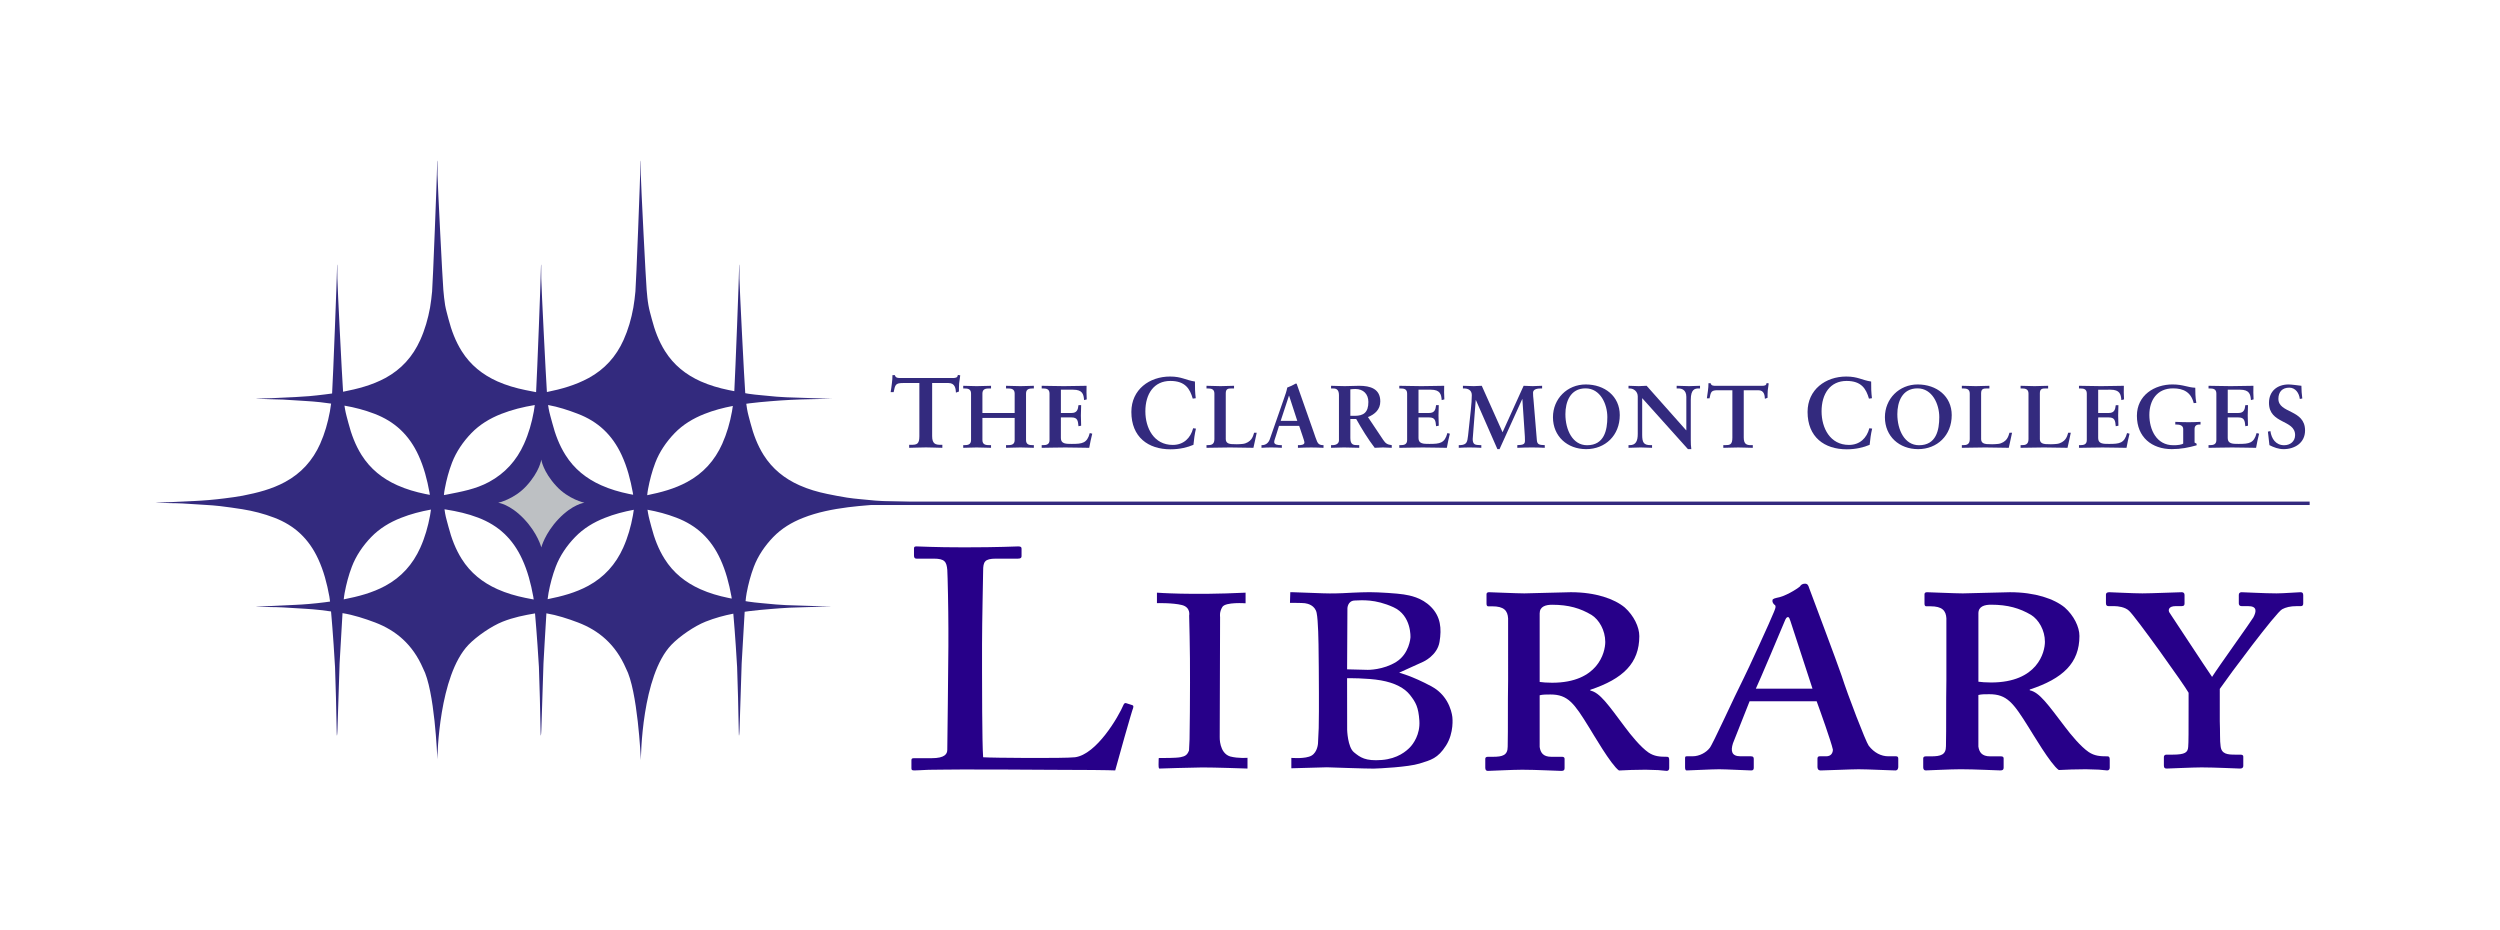 <?xml version="1.0" encoding="utf-8"?>
<!-- Generator: Adobe Illustrator 24.0.3, SVG Export Plug-In . SVG Version: 6.00 Build 0)  -->
<svg version="1.1" id="Layer_1" xmlns="http://www.w3.org/2000/svg" x="0px" y="0px"
     viewBox="0 0 2985.93 1111.25" style="enable-background:new 0 0 2985.93 1111.25;" xml:space="preserve">
<style type="text/css">
	.st0{fill:#332A7E;}
	.st1{fill:#BDC0C3;}
	.st2{fill:#270089;}
	.st3{fill:#322A7E;}
	.st4{fill:#BAC0C3;}
	.st5{fill:#7B868C;}
	.st6{fill:#5752A3;stroke:#B4467F;stroke-width:4;stroke-miterlimit:10;}
	.st7{fill:#FFFFFF;}
</style>
<g>
	<path class="st0" d="M1078.45,457.48c-8.95,0-9.31,2.15-11.1,10.86h-3.58c0.48-3.34,1.07-6.69,1.43-10.15
		c0.48-3.34,0.72-6.69,0.72-10.15h2.87c0.95,3.58,3.94,3.46,7.16,3.46h61.61c3.22,0,6.21-0.12,6.45-3.7l2.87,0.48
		c-0.48,3.22-0.95,6.45-1.31,9.67c-0.24,3.22-0.24,6.45-0.24,9.67l-3.58,1.31c-0.24-4.42-0.84-11.46-8.84-11.46h-19.58V521
		c0,9.19,4.18,10.27,9.91,10.27h2.27v3.58c-4.66,0-13.01-0.48-19.46-0.48c-7.17,0-15.52,0.48-20.18,0.48v-3.58h2.27
		c6.57,0,9.91-0.6,9.91-10.03v-63.76H1078.45z"/>
	<path class="st0" d="M1173.37,525.62c0,5.73,4.45,6.05,8.28,6.05h2.02v3.18c-4.67,0-11.46-0.42-17.19-0.42
		c-5.41,0-11.78,0.42-16.03,0.42v-3.18h1.48c3.82,0,7.86-0.53,7.86-6.05v-55.61c0-5.52-4.03-6.05-7.86-6.05h-1.48v-3.18
		c4.24,0,10.61,0.42,16.03,0.42c5.73,0,12.52-0.42,17.19-0.42v3.18h-2.02c-3.82,0-8.28,0.32-8.28,6.05v23.24h38.52v-23.24
		c0-5.73-4.46-6.05-8.28-6.05h-2.02v-3.18c4.67,0,11.46,0.42,17.19,0.42c5.41,0,11.78-0.42,16.03-0.42v3.18h-1.48
		c-3.82,0-7.86,0.53-7.86,6.05v55.61c0,5.52,4.03,6.05,7.86,6.05h1.48v3.18c-4.25,0-10.61-0.42-16.03-0.42
		c-5.73,0-12.52,0.42-17.19,0.42v-3.18h2.02c3.82,0,8.28-0.32,8.28-6.05v-26.42h-38.52V525.62z"/>
	<path class="st0" d="M1244.17,531.67h1.48c3.82,0,7.86-0.53,7.86-6.05v-55.61c0-5.52-4.03-6.05-7.86-6.05h-1.48v-3.18
		c6.47,0,17.51,0.42,26.43,0.42c8.92,0,19.95-0.42,27.17-0.42c-0.21,4.56-0.11,11.57,0.21,16.24l-3.18,0.85
		c-0.53-6.9-1.8-12.42-12.95-12.42h-14.75v27.81h12.63c6.37,0,7.75-3.61,8.38-9.34h3.18c-0.21,4.14-0.32,8.28-0.32,12.42
		c0,4.03,0.11,8.06,0.32,12.1l-3.18,0.64c-0.64-6.37-0.96-10.51-8.28-10.51h-12.74v24.73c0,6.9,6.15,6.9,12.95,6.9
		c12.74,0,18.36-0.85,21.54-12.95l2.97,0.74c-1.38,5.63-2.66,11.25-3.61,16.88c-6.79,0-19-0.42-28.55-0.42
		c-9.55,0-22.18,0.42-28.23,0.42V531.67z"/>
	<path class="st0" d="M1424.58,476.11c-3.34-11.58-8.83-21.13-26.74-21.13c-19.58,0-29.85,15.4-29.85,36.3
		c0,19.94,10.15,40.12,32.72,40.12c12.77,0,21.25-8,24.36-19.94l3.34,0.48c-1.55,6.45-2.39,12.9-2.99,19.34
		c-6.93,2.99-16.36,5.37-27.34,5.37c-26.87,0-46.81-14.69-46.81-44.66c0-26.75,21.61-42.27,46.21-42.27
		c13.97,0,18.51,4.3,29.73,5.97c-0.12,6.57,0.12,13.25,0.95,19.94L1424.58,476.11z"/>
	<path class="st0" d="M1464.04,524.45c0,4.25,2.97,5.52,6.37,5.94c4.35,0.32,9.13,0.32,14.01-0.21c4.46-0.53,8.28-3.08,10.19-5.73
		c1.7-2.33,2.65-5.31,3.29-7.64h3.08c-1.17,6.05-2.66,11.99-3.93,18.04c-9.34,0-18.68-0.42-28.02-0.42
		c-9.34,0-18.68,0.42-28.02,0.42v-3.18h1.48c3.82,0,7.96-0.53,7.96-7.11v-54.55c0-5.52-4.14-6.05-7.96-6.05h-1.48v-3.18
		c5.63,0,11.14,0.42,16.77,0.42c5.41,0,10.72-0.42,16.13-0.42v3.18h-2.66c-4.03,0-7.22,0.11-7.22,5.73V524.45z"/>
	<path class="st0" d="M1524.18,519.68c-1.06,3.61-2.33,6.37-2.33,8.28c0,3.18,4.46,3.71,7.96,3.71h1.17v3.18
		c-4.24-0.21-8.6-0.42-12.84-0.42c-3.82,0-7.64,0.21-11.46,0.42v-3.18h0.64c4.14,0,7.64-2.44,9.23-6.9l16.98-48.71
		c1.38-3.93,3.29-9.23,3.93-13.16c3.39-1.17,7.64-3.29,9.66-4.56c0.32-0.11,0.53-0.21,0.85-0.21c0.32,0,0.53,0,0.75,0.32
		c0.32,0.85,0.64,1.8,0.95,2.65l19.53,55.51c1.27,3.72,2.55,7.64,3.93,10.83c1.27,2.97,3.5,4.25,7,4.25h0.64v3.18
		c-4.78-0.21-9.55-0.42-14.64-0.42c-5.2,0-10.51,0.21-15.92,0.42v-3.18h1.17c2.44,0,6.58-0.42,6.58-3.08c0-1.38-0.96-4.24-2.12-7.64
		l-4.14-12.31h-24.09L1524.18,519.68z M1539.68,472.66h-0.21l-9.87,30.04h19.85L1539.68,472.66z"/>
	<path class="st0" d="M1599.22,472.02c0-7.75-4.24-8.07-7.53-8.07h-1.91v-3.18c3.39,0,9.98,0.42,16.45,0.42
		c6.37,0,11.46-0.42,17.09-0.42c13.37,0,25.26,3.61,25.26,18.68c0,9.55-6.37,15.39-14.75,18.68l18.15,27.17
		c2.97,4.46,5.09,5.73,10.29,6.37v3.18c-3.5,0-6.9-0.42-10.4-0.42c-3.29,0-6.69,0.42-9.98,0.42c-8.17-10.72-15.18-22.18-22.07-34.39
		h-7.01v22.71c0,8.17,3.82,8.49,8.7,8.49h1.91v3.18c-6.05,0-12.21-0.42-18.26-0.42c-5.09,0-10.08,0.42-15.39,0.42v-3.18h1.91
		c3.93,0,7.53-1.8,7.53-5.73V472.02z M1612.81,496.65h5.2c10.61,0,16.34-4.03,16.34-16.56c0-9.45-6.05-15.49-15.49-15.49
		c-3.18,0-4.56,0.32-6.05,0.42V496.65z"/>
	<path class="st0" d="M1671.29,531.67h1.48c3.82,0,7.86-0.53,7.86-6.05v-55.61c0-5.52-4.03-6.05-7.86-6.05h-1.48v-3.18
		c6.47,0,17.51,0.42,26.43,0.42c8.92,0,19.95-0.42,27.17-0.42c-0.21,4.56-0.11,11.57,0.21,16.24l-3.18,0.85
		c-0.53-6.9-1.8-12.42-12.95-12.42h-14.75v27.81h12.63c6.37,0,7.75-3.61,8.38-9.34h3.18c-0.21,4.14-0.32,8.28-0.32,12.42
		c0,4.03,0.11,8.06,0.32,12.1l-3.18,0.64c-0.64-6.37-0.96-10.51-8.28-10.51h-12.73v24.73c0,6.9,6.15,6.9,12.95,6.9
		c12.73,0,18.36-0.85,21.54-12.95l2.97,0.74c-1.38,5.63-2.66,11.25-3.61,16.88c-6.79,0-19-0.42-28.55-0.42s-22.18,0.42-28.23,0.42
		V531.67z"/>
	<path class="st0" d="M1794.62,516.28l25.15-55.51c3.18,0,7,0.42,10.83,0.42c3.71,0,7.53-0.42,11.25-0.42v3.18h-0.96
		c-3.18,0-9.66,0.21-9.87,4.88c-0.11,2.76,0.32,5.94,0.53,8.28l4.03,48.61c0.42,5.31,3.08,5.73,9.45,5.94v3.18
		c-4.99-0.21-10.19-0.42-15.28-0.42c-5.84,0-11.67,0.21-17.51,0.42v-3.18c5.52-0.32,9.13-0.32,9.13-4.99c0-1.27,0-2.44-0.11-5.2
		l-2.97-44.79h-0.21l-27.06,59.75h-2.55l-25.68-58.58h-0.21l-3.61,46.59c0,3.4,0.85,5.09,2.23,6.05c1.59,0.95,3.82,1.06,6.79,1.17
		h1.27v3.18c-4.78-0.21-9.66-0.42-14.43-0.42c-4.14,0-8.38,0.21-12.52,0.42v-3.18h1.48c8.38-0.32,8.7-3.93,9.66-11.57l3.18-29.5
		c0.85-7.54,1.27-14.43,1.27-18.68c0-5.94-4.56-7.96-9.23-7.96h-1.38v-3.18c4.35,0,8.6,0.42,12.95,0.42c3.18,0,6.37-0.42,9.55-0.42
		L1794.62,516.28z"/>
	<path class="st0" d="M1893.96,459.18c22.61,0,40.65,14.01,40.65,36.61c0,24.41-17.51,40.65-40.11,40.65
		c-22.5,0-39.69-15.28-39.69-38.1C1854.8,476.27,1871.89,459.18,1893.96,459.18z M1895.56,531.77c20.59,0,24.2-18.15,24.2-33.64
		c0-15.5-8.38-34.28-26-34.28c-18.57,0-24.09,16.56-24.09,30.78C1869.66,513.63,1878.36,531.77,1895.56,531.77z"/>
	<path class="st0" d="M2013.9,513.95l0.21-0.21v-39.8c0-8.7-6.05-9.98-9.23-9.98h-2.33v-3.18c4.99,0,9.87,0.42,14.86,0.42
		c4.35,0,8.7-0.42,13.05-0.42v3.18h-1.59c-4.45,0-9.44,0.85-9.44,13.48v48.29c0,3.71,0.11,7.43,0.64,10.72h-4.03l-54.66-60.92v43.72
		c0,9.23,1.81,12.42,9.98,12.42h1.81v3.18c-4.56,0-9.13-0.42-13.69-0.42c-4.78,0-9.66,0.42-14.43,0.42v-3.18h1.49
		c7.32,0,9.55-4.99,9.55-13.48v-44.68c0-5.94-4.88-9.55-9.66-9.55h-1.38v-3.18c4.03,0,8.17,0.42,12.21,0.42
		c3.18,0,6.26-0.42,9.44-0.42L2013.9,513.95z"/>
	<path class="st0" d="M2051.69,466.08c-7.96,0-8.28,1.91-9.87,9.66h-3.18c0.42-2.97,0.95-5.94,1.27-9.02
		c0.42-2.97,0.64-5.94,0.64-9.02h2.55c0.85,3.18,3.5,3.08,6.37,3.08h54.76c2.87,0,5.52-0.11,5.73-3.29l2.55,0.42
		c-0.42,2.87-0.85,5.73-1.17,8.6c-0.21,2.87-0.21,5.73-0.21,8.6l-3.18,1.17c-0.21-3.93-0.74-10.19-7.85-10.19h-17.41v56.46
		c0,8.17,3.72,9.13,8.81,9.13h2.02v3.18c-4.14,0-11.57-0.42-17.3-0.42c-6.37,0-13.8,0.42-17.94,0.42v-3.18h2.02
		c5.84,0,8.81-0.53,8.81-8.91v-56.67H2051.69z"/>
	<path class="st0" d="M2232.22,476.11c-3.34-11.58-8.83-21.13-26.74-21.13c-19.58,0-29.85,15.4-29.85,36.3
		c0,19.94,10.15,40.12,32.72,40.12c12.77,0,21.25-8,24.36-19.94l3.34,0.48c-1.55,6.45-2.39,12.9-2.99,19.34
		c-6.93,2.99-16.36,5.37-27.34,5.37c-26.87,0-46.81-14.69-46.81-44.66c0-26.75,21.61-42.27,46.21-42.27
		c13.97,0,18.51,4.3,29.73,5.97c-0.12,6.57,0.12,13.25,0.95,19.94L2232.22,476.11z"/>
	<path class="st0" d="M2290.43,459.18c22.61,0,40.65,14.01,40.65,36.61c0,24.41-17.51,40.65-40.11,40.65
		c-22.5,0-39.69-15.28-39.69-38.1C2251.27,476.27,2268.35,459.18,2290.43,459.18z M2292.02,531.77c20.59,0,24.2-18.15,24.2-33.64
		c0-15.5-8.38-34.28-26-34.28c-18.57,0-24.09,16.56-24.09,30.78C2266.12,513.63,2274.83,531.77,2292.02,531.77z"/>
	<path class="st0" d="M2366.21,524.45c0,4.25,2.97,5.52,6.37,5.94c4.35,0.32,9.13,0.32,14.01-0.21c4.46-0.53,8.28-3.08,10.19-5.73
		c1.7-2.33,2.65-5.31,3.29-7.64h3.08c-1.17,6.05-2.66,11.99-3.93,18.04c-9.34,0-18.68-0.42-28.02-0.42
		c-9.34,0-18.68,0.42-28.02,0.42v-3.18h1.48c3.82,0,7.96-0.53,7.96-7.11v-54.55c0-5.52-4.14-6.05-7.96-6.05h-1.48v-3.18
		c5.62,0,11.14,0.42,16.77,0.42c5.41,0,10.72-0.42,16.13-0.42v3.18h-2.66c-4.03,0-7.22,0.11-7.22,5.73V524.45z"/>
	<path class="st0" d="M2436.37,524.45c0,4.25,2.97,5.52,6.37,5.94c4.35,0.32,9.13,0.32,14.01-0.21c4.46-0.53,8.28-3.08,10.19-5.73
		c1.7-2.33,2.65-5.31,3.29-7.64h3.08c-1.17,6.05-2.66,11.99-3.93,18.04c-9.34,0-18.68-0.42-28.02-0.42
		c-9.34,0-18.68,0.42-28.02,0.42v-3.18h1.48c3.82,0,7.96-0.53,7.96-7.11v-54.55c0-5.52-4.14-6.05-7.96-6.05h-1.48v-3.18
		c5.63,0,11.14,0.42,16.77,0.42c5.41,0,10.72-0.42,16.13-0.42v3.18h-2.66c-4.03,0-7.22,0.11-7.22,5.73V524.45z"/>
	<path class="st0" d="M2483.07,531.67h1.48c3.82,0,7.86-0.53,7.86-6.05v-55.61c0-5.52-4.03-6.05-7.86-6.05h-1.48v-3.18
		c6.47,0,17.51,0.42,26.43,0.42c8.91,0,19.95-0.42,27.17-0.42c-0.21,4.56-0.11,11.57,0.21,16.24l-3.18,0.85
		c-0.53-6.9-1.8-12.42-12.95-12.42H2506v27.81h12.63c6.37,0,7.75-3.61,8.38-9.34h3.18c-0.21,4.14-0.32,8.28-0.32,12.42
		c0,4.03,0.11,8.06,0.32,12.1l-3.18,0.64c-0.64-6.37-0.96-10.51-8.28-10.51H2506v24.73c0,6.9,6.15,6.9,12.95,6.9
		c12.74,0,18.36-0.85,21.54-12.95l2.97,0.74c-1.38,5.63-2.66,11.25-3.61,16.88c-6.79,0-19-0.42-28.55-0.42s-22.18,0.42-28.23,0.42
		V531.67z"/>
	<path class="st0" d="M2620.09,481.47c-3.18-13.05-12.2-17.62-24.62-17.62c-19,0-28.34,14.01-28.34,31.73
		c0,17.51,8.38,36.19,28.65,36.19c5.09,0.11,10.4-0.74,11.78-2.02v-17.3c0-4.35-4.14-5.41-8.07-5.41h-1.38v-3.18
		c5.31,0.21,10.61,0.42,15.92,0.42c4.78,0,9.44-0.21,14.22-0.42v3.18h-1.38c-3.71,0-5.73,1.7-5.73,5.41v16.13l2.44,1.38v1.91
		c-9.45,2.65-18.68,4.56-29.61,4.56c-23.77,0-41.71-14.22-41.71-39.8c0-24.62,21.02-37.46,42.45-37.46c6.58,0,11.14,0.95,15.28,1.91
		c4.14,0.95,7.75,1.91,11.99,2.02c0,3.93,0,11.99,1.27,18.15L2620.09,481.47z"/>
	<path class="st0" d="M2637.82,531.67h1.48c3.82,0,7.86-0.53,7.86-6.05v-55.61c0-5.52-4.03-6.05-7.86-6.05h-1.48v-3.18
		c6.47,0,17.51,0.42,26.43,0.42s19.95-0.42,27.17-0.42c-0.21,4.56-0.11,11.57,0.21,16.24l-3.18,0.85
		c-0.53-6.9-1.8-12.42-12.95-12.42h-14.75v27.81h12.63c6.37,0,7.75-3.61,8.38-9.34h3.18c-0.21,4.14-0.32,8.28-0.32,12.42
		c0,4.03,0.11,8.06,0.32,12.1l-3.18,0.64c-0.64-6.37-0.96-10.51-8.28-10.51h-12.74v24.73c0,6.9,6.15,6.9,12.95,6.9
		c12.73,0,18.36-0.85,21.54-12.95l2.97,0.74c-1.38,5.63-2.66,11.25-3.61,16.88c-6.79,0-19-0.42-28.55-0.42s-22.18,0.42-28.23,0.42
		V531.67z"/>
	<path class="st0" d="M2746.82,476.48c-0.74-6.9-5.2-13.48-12.52-13.48c-8.38,0-13.05,4.99-13.05,13.37
		c0,17.62,31.84,12.31,31.84,37.78c0,14.64-12.1,22.29-25.68,22.29c-5.94,0-11.67-2.12-16.87-4.78c-0.53-5.41-1.27-10.72-1.81-16.13
		l2.97-0.64c1.27,9.02,6.37,16.87,16.45,16.87c7.21,0,13.05-4.56,13.05-12.1c0-18.78-31.2-12.95-31.2-38.52
		c0-13.8,9.76-21.97,23.45-21.97c2.97,0,11.99,1.17,15.28,1.59c0,4.99,0.42,10.08,1.06,15.18L2746.82,476.48z"/>
</g>
<rect x="1022.63" y="599.08" class="st0" width="1735.96" height="4.09"/>
<g>
	<g id="NB3LKB.tif_35_">
		<g>
			<path class="st0" d="M1100.06,600.02c-0.68-0.05-29.43-0.86-42.9-1.41c-3.99-0.14-7.94-0.41-11.88-0.73
				c-5.94-0.5-11.83-1.04-17.68-1.68c-5.35-0.54-10.66-1-15.92-1.86c-7.94-1.27-15.83-2.77-23.67-4.4
				c-11.43-2.36-22.58-5.58-33.28-10.38c-17.68-7.89-32.24-19.54-42.67-36.09c-7.44-11.84-12.24-24.76-15.73-38.23
				c-1.45-5.53-3.08-11.02-4.04-16.6c-0.36-2.13-0.68-4.26-0.95-6.39c1.27-0.18,2.58-0.36,3.85-0.54c8.3-1.09,16.69-1.77,25.03-2.49
				c7.98-0.68,15.96-1.22,23.94-1.63c7.66-0.41,15.33-0.59,22.99-0.77c4.9-0.09,9.98-0.32,14.87-0.32
				c15.92-0.18,16.1-0.18,0.23-0.54c-0.68-0.09-29.43-0.91-42.9-1.45c-3.95-0.14-7.94-0.41-11.88-0.73
				c-5.9-0.5-11.84-1.04-17.68-1.68c-5.35-0.54-10.66-0.95-15.92-1.81c-1.27-0.23-2.49-0.41-3.76-0.68
				c-1.09-13.65-6.76-125.79-6.94-136.85c-0.09-5.21-0.05-10.43-0.05-15.64c-0.14-1.81-0.14-1.77-0.27,0
				c-0.27,16.51-4.44,124.61-5.8,150.09c-2.27-0.41-4.58-0.91-6.85-1.36c-11.43-2.36-22.58-5.58-33.28-10.34
				c-17.68-7.94-32.24-19.54-42.62-36.09c-7.48-11.88-12.29-24.8-15.78-38.27c-1.45-5.53-3.08-11.02-4.04-16.6
				c-1.09-6.08-1.59-12.2-2.13-18.32c-0.91-9.61-6.8-126.29-6.98-137.53c-0.09-5.21-0.05-10.47-0.05-15.69
				c-0.14-1.81-0.14-1.77-0.27,0c-0.32,18.18-5.35,147.82-6.12,155.13c-0.68,6.44-1.31,12.92-2.49,19.27
				c-2.4,13.33-6.08,26.25-11.65,38.63c-8.89,19.82-22.63,35.1-41.76,45.48c-15.64,8.48-32.58,13.26-49.82,16.71
				c-1.31-19.73-6.55-124.81-6.73-135.47c-0.09-5.21-0.05-10.43-0.05-15.64c-0.14-1.81-0.14-1.77-0.27,0
				c-0.27,16.78-4.58,128.19-5.85,151.27c-4.31-0.82-8.62-1.63-12.88-2.54c-11.47-2.36-22.63-5.58-33.33-10.34
				c-17.68-7.94-32.24-19.54-42.62-36.09c-7.44-11.88-12.29-24.8-15.78-38.27c-1.41-5.53-3.04-11.02-4.04-16.6
				c-1.04-6.08-1.54-12.2-2.13-18.32c-0.91-9.61-6.76-126.29-6.98-137.53c-0.09-5.21,0-10.47,0-15.69c-0.18-1.81-0.18-1.77-0.32,0
				c-0.27,18.18-5.35,147.82-6.12,155.13c-0.68,6.44-1.31,12.92-2.45,19.27c-2.45,13.33-6.12,26.25-11.7,38.63
				c-8.89,19.82-22.58,35.1-41.76,45.48c-15.83,8.57-32.97,12.92-50.42,16.37c-1.36-19.36-6.62-124.43-6.8-135.13
				c-0.14-5.21-0.05-10.43-0.05-15.64c-0.14-1.81-0.14-1.77-0.27,0c-0.32,17.19-4.81,133.9-5.99,152.86
				c-2.9,0.41-5.76,0.77-8.66,1.13c-6.21,0.82-12.42,1.45-18.68,2.04c-5.53,0.45-11.11,0.77-16.69,1.09
				c-9.57,0.5-19.14,0.95-28.66,1.36c-4.9,0.18-11.11,0.32-16.64,0.41c-2.22,0.14-2.18,0.18,0,0.23c5.4,0.23,10.52,0.5,15.83,0.59
				c4.99,0.05,9.93,0.18,14.87,0.41c8.93,0.5,17.82,1.04,26.75,1.68c5.89,0.41,11.83,0.73,17.68,1.45
				c4.35,0.54,8.66,1.09,13.01,1.68c-0.41,3.17-0.86,6.35-1.45,9.48c-2.45,13.29-6.12,26.25-11.65,38.63
				c-8.89,19.82-22.63,35.1-41.81,45.48c-15.87,8.62-33.15,12.97-50.7,16.41c-7.07,1.36-14.28,2.22-21.45,3.17
				c-6.21,0.82-12.47,1.45-18.68,2c-5.58,0.5-11.15,0.82-16.73,1.13c-9.52,0.5-19.09,0.95-28.66,1.36
				c-4.9,0.18-11.06,0.32-16.64,0.41c-2.22,0.14-2.18,0.18,0.05,0.23c5.35,0.23,10.52,0.5,15.83,0.59
				c4.94,0.05,9.93,0.14,14.87,0.41c8.89,0.5,17.82,1.04,26.71,1.68c5.89,0.36,11.83,0.73,17.73,1.45
				c8.89,1.09,17.73,2.31,26.57,3.72c13.01,2.09,25.71,5.35,38.04,10.07c24.49,9.34,41.45,25.35,52.55,49.38
				c6.62,14.28,10.52,29.34,13.33,44.76c0.27,1.5,0.54,3.54,0.86,6.08c-2.09,0.32-4.17,0.59-6.26,0.86
				c-6.21,0.82-12.42,1.45-18.68,2c-5.53,0.5-11.11,0.82-16.69,1.09c-9.57,0.5-19.14,1-28.66,1.36c-4.9,0.23-11.11,0.36-16.64,0.45
				c-2.22,0.09-2.18,0.14,0,0.23c5.4,0.23,10.52,0.5,15.83,0.59c4.99,0.05,9.93,0.14,14.87,0.41c8.93,0.45,17.82,1.04,26.75,1.63
				c5.89,0.41,11.83,0.77,17.68,1.5c4.31,0.54,8.66,1.09,12.97,1.68c2.13,23.4,4.44,59.49,4.76,66.38c0.5,9.57,1.81,61.67,2,77.49
				c0.09,7.35,0.63,4.72,0.91-2.9c0.27-8.43,2.27-73.78,2.54-78.95c0.32-5.8,2.36-41.94,3.49-59.99
				c12.97,2.09,26.71,6.53,39.04,11.2c24.49,9.39,44.62,25.8,57.13,54.73c13.92,26.21,16.91,104.74,17.14,108.55
				c0-3.76,1.73-99.84,37.23-136.75c9.75-10.11,27.39-22.26,40.77-27.57c13.1-5.17,25.42-7.58,38.61-9.85
				c2.09,23.4,4.33,57.28,4.65,64.04c0.5,9.57,1.81,61.67,2,77.49c0.09,7.35,0.63,4.72,0.91-2.9c0.27-8.43,2.27-73.78,2.54-78.95
				c0.32-5.8,2.31-41.63,3.49-59.76c12.65,2.13,25.94,6.44,37.82,10.97c24.53,9.39,44.62,25.8,57.18,54.73
				c14.01,26.3,17.67,106.31,17.86,109.58c0-3.31,0.92-100.78,36.51-137.78c9.75-10.11,27.39-22.26,40.77-27.57
				c11.25-4.44,21.95-7.35,33.1-9.52c2.09,23.4,4.22,57.04,4.53,63.71c0.5,9.57,1.81,61.67,2,77.49c0.09,7.35,0.63,4.72,0.91-2.9
				c0.27-8.43,2.27-73.78,2.54-78.95c0.32-5.99,2.49-44.21,3.58-61.62c1.72-0.27,3.49-0.5,5.26-0.73c8.3-1.09,16.69-1.77,25.03-2.49
				c7.98-0.68,15.96-1.27,23.94-1.68c7.66-0.36,15.33-0.59,22.99-0.73c4.9-0.14,9.98-0.36,14.87-0.36
				c15.92-0.14,16.1-0.14,0.23-0.54c-0.68-0.09-29.43-0.91-42.9-1.41c-3.95-0.14-7.94-0.41-11.88-0.77
				c-5.89-0.5-11.79-1.04-17.68-1.63c-5.31-0.54-10.66-1-15.92-1.86c-0.95-0.14-1.9-0.32-2.86-0.5c0.32-3.31,0.68-6.58,1.31-9.84
				c2-10.66,4.76-21.13,8.62-31.29c4.99-13.1,13.2-25.12,22.99-35.28c10.07-10.43,22.22-17.73,35.6-22.99
				c17.37-6.89,35.55-10.34,53.96-12.74c8.3-1.09,16.69-1.77,25.03-2.49c7.98-0.68,15.96-1.22,23.94-1.68
				c7.66-0.36,15.33-0.54,22.99-0.73c4.9-0.14,9.98-0.32,14.87-0.32C1115.75,600.43,1115.89,600.43,1100.06,600.02z M774.03,584.02
				c2-10.66,4.76-21.13,8.62-31.29c4.99-13.1,13.2-25.12,22.99-35.28c10.07-10.43,22.22-17.68,35.6-22.99
				c11.06-4.4,22.49-7.39,34.05-9.61c-0.27,2.27-0.63,4.44-1.04,6.67c-2.4,13.29-6.12,26.25-11.65,38.63
				c-8.89,19.82-22.63,35.1-41.81,45.48c-15.01,8.16-31.24,12.47-47.79,15.83C773.21,588.96,773.58,586.46,774.03,584.02z
				 M756.21,590.91c-1.63-0.27-3.26-0.63-4.9-0.95c-11.43-2.36-22.58-5.58-33.28-10.38c-17.68-7.89-32.24-19.54-42.62-36.09
				c-7.48-11.84-12.29-24.76-15.78-38.23c-1.45-5.53-3.42-11.86-4.37-17.44c-0.23-1.36-0.45-2.72-0.63-4.08
				c11.93,2.13,23.96,6.06,35.3,10.41c24.49,9.34,41.45,25.39,52.55,49.38c6.62,14.28,10.52,29.34,13.33,44.76
				C755.94,589,756.07,589.91,756.21,590.91z M531.33,583.42c2-10.66,4.64-20.54,8.5-30.69c5.03-13.1,13.24-25.12,23.04-35.28
				c10.07-10.43,22.17-17.68,35.55-22.99c13.06-5.17,26.57-8.43,40.31-10.7c-0.32,2.63-0.73,5.21-1.18,7.75
				c-2.4,13.29-6.08,26.25-11.65,38.63c-8.89,19.82-22.63,35.1-41.76,45.48c-15.92,8.62-33.04,11.64-50.59,15.09
				c-1.13,0.23-2.22,0.41-3.36,0.59C530.45,588.4,530.78,586.28,531.33,583.42z M447.09,494.14c24.53,9.34,41.49,25.39,52.6,49.38
				c6.58,14.28,10.52,29.34,13.29,44.76c0.14,0.77,0.27,1.68,0.41,2.77c-1.86-0.32-3.72-0.68-5.58-1.09
				c-11.43-2.36-22.58-5.58-33.28-10.38c-17.68-7.89-32.24-19.54-42.67-36.09c-7.44-11.84-12.24-24.76-15.73-38.23
				c-1.45-5.53-3.08-11.02-4.04-16.6c-0.23-1.41-0.45-2.77-0.68-4.17C423.56,486.57,435.48,489.7,447.09,494.14z M513.66,615.62
				c-2.45,13.29-6.12,26.25-11.7,38.63c-8.89,19.77-22.58,35.1-41.76,45.48c-15.6,8.43-32.47,12.74-49.65,16.14
				c0.27-2.58,0.59-5.17,1.09-7.75c2-10.66,4.72-21.13,8.62-31.29c4.99-13.1,13.2-25.12,22.99-35.28
				c10.07-10.43,22.22-17.73,35.6-22.99c11.65-4.63,23.67-7.71,35.87-9.93C514.43,611,514.07,613.31,513.66,615.62z M531.62,613.13
				c-0.27-1.63-0.5-3.22-0.73-4.85c0.68,0.09,1.36,0.23,2.04,0.32c13.01,2.09,25.75,4.93,38.08,9.65
				c24.49,9.34,41.45,25.35,52.55,49.38c6.62,14.28,10.52,29.34,13.33,44.76c0.18,0.95,0.36,2.18,0.54,3.63
				c-3.36-0.59-6.67-1.27-10.02-1.95c-11.47-2.36-22.63-5.58-33.33-10.38c-17.68-7.94-32.24-19.54-42.62-36.09
				c-7.44-11.84-12.29-24.76-15.78-38.23C534.29,623.83,532.62,618.76,531.62,613.13z M755.94,615.62
				c-2.4,13.29-6.08,26.25-11.65,38.63c-8.89,19.77-22.63,35.1-41.76,45.48c-15.24,8.25-31.7,12.56-48.47,15.92
				c0.27-2.54,0.63-5.03,1.09-7.53c1.99-10.66,4.76-21.13,8.62-31.29c4.99-13.1,13.2-25.12,23.04-35.28
				c10.02-10.43,22.17-17.73,35.55-22.99c11.25-4.49,22.85-7.48,34.64-9.7C756.71,611.13,756.35,613.4,755.94,615.62z
				 M773.35,608.82c11.74,2.09,23.22,5.17,34.37,9.43c24.49,9.34,41.45,25.35,52.55,49.38c6.62,14.28,10.52,29.34,13.33,44.76
				c0.14,0.73,0.27,1.59,0.36,2.54c-1.41-0.27-2.86-0.59-4.26-0.86c-11.43-2.36-22.58-5.58-33.28-10.38
				c-17.68-7.94-32.24-19.54-42.62-36.09c-7.48-11.84-12.29-24.76-15.78-38.23c-1.45-5.53-3.08-11.02-4.04-16.64
				C773.76,611.4,773.53,610.13,773.35,608.82"/>
		</g>
	</g>
	<path class="st1" d="M646.52,653.78c0,0,4.22-16.64,20.47-33.81c16.95-17.91,31-19.51,31-19.51l0,0c0,0-18.91-3.99-33.62-19.98
		c-16-17.4-17.86-31.51-17.86-31.51l0,0c0,0-1.86,14.11-17.86,31.51c-14.71,15.99-33.62,19.98-33.62,19.98l0,0
		c0,0,14.06,1.6,31,19.51C642.29,637.14,646.52,653.78,646.52,653.78L646.52,653.78z"/>
</g>
<g>
	<path class="st2" d="M1132.73,751.16c0-23.98-0.87-63.71-1.31-70.45c-0.87-9.74-3.06-13.49-16.17-13.49h-20.54
		c-2.62,0-3.06-1.87-3.06-3.75v-8.24c0-1.87,0.44-2.62,3.06-2.62c4.81,0,20.54,1.12,56.81,1.12c42.39,0,60.74-1.12,64.67-1.12
		c3.5,0,3.93,1.12,3.93,3v8.62c0,1.87-0.87,3-4.37,3h-26.22c-13.55,0-15.29,3.75-15.29,14.62c0,4.87-1.31,61.46-1.31,87.69v32.23
		c0,6.37,0,87.32,1.31,102.68c9.61,0.75,96.14,1.5,109.68,0c25.78-3.37,52-48.34,58.12-62.96c0.87-1.5,1.75-2.25,3.5-1.5l6.99,2.25
		c1.31,0.75,1.31,1.12,0.87,3.37c-1.31,2.62-18.79,64.46-21.41,74.57c-5.68-0.37-39.77-0.75-78.66-0.75
		c-38.89-0.37-81.72-0.37-105.31-0.37c-17.04,0-29.72,0.37-38.89,0.37c-8.74,0.37-13.98,0.75-17.04,0.75s-3.5-0.75-3.5-2.62v-9.37
		c0-1.87,0.44-2.62,3.06-2.62h20.98c16.17,0,18.79-5.25,18.79-10.12c0-7.12,1.31-100.43,1.31-123.29V751.16z"/>
	<path class="st2" d="M1801.24,738.68c-0.5-9.36-4.96-14.51-18.85-14.51h-4.96c-1.49,0-1.98-1.4-1.98-3.28v-11.23
		c0-1.4,0.99-2.34,2.98-2.34c2.48,0,33.23,1.4,42.15,1.4c5.95,0,49.1-1.4,55.54-1.4c29.76,0,52.07,7.96,64.47,18.25
		c10.91,9.83,17.36,23.4,17.36,34.17c0,32.29-19.34,51.01-58.52,64.12v0.94c11.41,2.34,21.33,16.85,41.66,43.99
		c6.94,9.36,18.35,23.4,27.77,29.95c6.94,4.68,13.39,5.15,22.32,5.15c1.98,0,2.48,1.4,2.48,4.21v9.36c0,1.87-0.99,3.28-2.98,3.28
		c-0.99,0-4.96-0.47-9.92-0.94c-4.46,0-10.41-0.47-15.37-0.47c-11.41,0-23.31,0.47-31.74,0.94c-9.42-6.55-31.24-44.46-35.71-51.48
		c-17.85-29.02-25.29-39.31-46.12-39.31c-4.96,0-9.42,0-12.89,0.94v61.78c0.99,6.55,3.97,11.7,13.89,11.7h12.89
		c1.98,0,2.98,0.94,2.98,2.34v11.23c0,2.34-0.99,3.28-3.97,3.28c-3.47,0-30.25-1.4-46.62-1.4c-12.4,0-37.69,1.4-41.16,1.4
		c-1.98,0-2.97-1.4-2.97-3.74v-10.76c0-1.4,0.99-2.34,2.97-2.34h5.95c11.9,0,17.85-1.87,17.85-12.17c0.5-22.93,0-50.55,0.5-79.09
		V738.68z M1838.93,814.5c3.47,0.47,8.43,0.94,14.88,0.94c55.05,0,63.48-36.51,63.48-48.67c0-14.04-7.44-26.68-16.36-32.29
		c-13.39-7.96-27.28-12.17-47.11-12.17c-7.44,0-14.88,1.87-14.88,10.3V814.5z"/>
	<path class="st2" d="M2089.68,837.53l-19.89,50.25c-2.98,9.39-1.49,15.5,8.95,15.5h12.43c2.98,0,3.48,1.41,3.48,3.29v10.33
		c0,1.88-0.5,3.29-2.98,3.29c-3.98,0-30.34-1.41-38.29-1.41c-9.45,0-34.32,1.41-38.79,1.41c-1.99,0-1.99-2.35-1.99-4.23v-9.86
		c0-1.88,0-2.82,1.99-2.82h6.96c8.45,0,16.41-4.7,20.39-9.86c3.48-3.76,28.85-60.11,40.78-83.59c3.48-6.57,32.82-70.44,35.81-78.42
		c1-2.82,3.98-7.98,0.5-9.39c-1-0.94-2.49-3.29-1.99-4.7c-0.5-0.94,0.5-2.35,4.97-3.29c9.45-1.41,23.38-9.86,27.85-13.62
		c0.99-1.88,2.98-3.29,5.97-3.29c2.98,0,3.98,1.88,4.97,5.17c6.96,18.78,32.33,85.93,38.79,104.72
		c7.46,23.48,28.85,78.89,32.33,83.59c6.47,8.45,14.92,12.68,23.38,12.68h9.45c1.99,0,2.49,1.41,2.49,2.82v9.86
		c0,1.41-0.5,4.23-3.48,4.23c-5.97,0-32.33-1.41-43.77-1.41c-9.45,0-38.79,1.41-45.26,1.41c-3.48,0-3.98-2.35-3.98-4.23v-9.86
		c0-1.41,0.5-2.82,2.49-2.82h7.96c5.97,0,7.96-4.23,7.96-7.98c-1.99-9.39-15.42-46.96-19.4-57.76H2089.68z M2164.78,822.5
		l-26.36-80.77c-0.99-2.82-1.49-4.7-2.98-4.7c-1.49,0-2.49,1.41-3.98,5.17c-1.49,3.76-31.83,75.6-34.32,80.3H2164.78z"/>
	<path class="st2" d="M2324.72,738.6c-0.5-9.34-5.03-14.47-19.11-14.47h-5.03c-1.51,0-2.01-1.4-2.01-3.27v-11.2
		c0-1.4,1.01-2.33,3.02-2.33c2.51,0,33.69,1.4,42.74,1.4c6.03,0,49.79-1.4,56.32-1.4c30.17,0,52.8,7.94,65.37,18.2
		c11.06,9.8,17.6,23.34,17.6,34.07c0,32.21-19.61,50.88-59.34,63.95v0.93c11.57,2.33,21.62,16.8,42.24,43.88
		c7.04,9.34,18.61,23.34,28.16,29.87c7.04,4.67,13.58,5.13,22.63,5.13c2.01,0,2.51,1.4,2.51,4.2v9.34c0,1.87-1.01,3.27-3.02,3.27
		c-1.01,0-5.03-0.47-10.06-0.93c-4.53,0-10.56-0.47-15.59-0.47c-11.57,0-23.64,0.47-32.18,0.93c-9.55-6.53-31.68-44.34-36.21-51.35
		c-18.1-28.94-25.65-39.21-46.77-39.21c-5.03,0-9.55,0-13.07,0.93v61.62c1.01,6.53,4.02,11.67,14.08,11.67h13.07
		c2.01,0,3.02,0.93,3.02,2.33v11.2c0,2.33-1.01,3.27-4.02,3.27c-3.52,0-30.68-1.4-47.27-1.4c-12.57,0-38.22,1.4-41.74,1.4
		c-2.01,0-3.02-1.4-3.02-3.73V905.7c0-1.4,1.01-2.33,3.02-2.33h6.04c12.07,0,18.1-1.87,18.1-12.14c0.5-22.87,0-50.41,0.5-78.89
		V738.6z M2362.94,814.21c3.52,0.47,8.55,0.93,15.09,0.93c55.82,0,64.37-36.41,64.37-48.55c0-14-7.54-26.61-16.59-32.21
		c-13.58-7.94-27.66-12.14-47.77-12.14c-7.54,0-15.09,1.87-15.09,10.27V814.21z"/>
	<path class="st2" d="M2651.25,861.6c0.48,11.55,0,24.02,0.97,29.56c0.97,9.7,8.71,10.16,17.42,10.16h6.29
		c2.42,0,3.39,0.92,3.39,2.31v11.09c0,1.85-0.97,3.23-3.87,3.23c-2.9,0-30-1.39-45.97-1.39c-10.64,0-38.71,1.39-41.61,1.39
		c-2.42,0-3.39-0.92-3.39-3.7V904.1c0-1.39,0.97-2.77,2.9-2.77h7.26c15.48,0,18.39-2.77,18.87-9.24c0.48-4.16,0.48-20.79,0.48-48.04
		v-16.63c-4.35-8.31-63.38-91-71.13-97.93c-4.84-4.62-13.55-5.54-17.42-5.54h-6.77c-2.42,0-3.39-0.92-3.39-3.7v-10.16
		c0-1.39,0.97-2.77,3.87-2.77s28.06,1.39,39.68,1.39c10.64,0,43.55-1.39,46.93-1.39c1.94,0,3.39,0.92,3.39,3.23v10.16
		c0,1.85-0.48,3.23-3.39,3.23h-7.26c-8.71,0-9.19,5.08-7.26,7.85c2.9,4.16,43.06,65.59,50.8,76.68
		c7.26-11.55,47.42-67.44,49.35-71.13c3.87-7.39,4.35-13.4-6.29-13.4h-7.74c-2.42,0-3.39-1.39-3.39-3.23v-10.16
		c0-1.85,0.97-3.23,3.39-3.23c2.9,0,27.1,1.39,41.61,1.39c8.71,0,25.64-1.39,28.55-1.39c2.42,0,3.39,0.92,3.39,3.7v9.7
		c0,2.31-0.97,3.23-2.9,3.23h-4.84c-7.74,0-13.06,1.39-17.42,3.7c-7.26,3.7-63.38,78.99-74.51,95.15V861.6z"/>
	<path class="st2" d="M1381.8,707.86c0,0,40.22,3.18,105.89,0v12.7c0,0-23.86-1.79-27.72,4.34c-3.86,6.14-2.73,11.82-2.73,12.04
		s-0.45,143.61-0.45,143.61s-0.68,18.86,12.5,22.95c9.77,2.55,20.68,1.59,20.68,1.59v12.85c0,0-40.91-1.41-53.97-1.33
		s-51.01,1.33-51.01,1.33s-1.41,0.86-1.25-4.78c0.16-5.65,0.16-7.37,0.16-7.37s0-0.55,1.65-0.47c1.65,0.08,18.98,0.16,24.39-0.94
		c5.41-1.1,8.08-2.43,10.19-8.08l0.63-13.25l0.39-32.38l0.16-35.52l-0.08-28.86l-0.39-26.58l-0.55-24.46c0,0,2.2-9.88-8.7-12.62
		c-10.9-2.74-29.77-2.27-29.77-2.27V707.86z"/>
	<path class="st2" d="M1566.5,902.45c7.21-4.23,7.68-14.58,7.68-14.58l0.86-18.35l0.24-20.23v-21.56l-0.16-30.19l-0.31-27.76
		c0,0-0.31-28.93-2.27-37.87s-10.51-10.98-13.96-11.45c-3.45-0.47-17.88-0.39-17.88-0.39l0.39-12.78h2.27c0,0,26.42,0.86,36.78,1.33
		c10.35,0.47,23.68-0.16,23.68-0.16s20.78-1.18,31.99-1.18c11.21,0,33.4,1.49,40.62,2.67c7.21,1.18,21.56,3.53,32.85,15.06
		c11.29,11.53,12.78,25.41,10.04,41.72c-2.74,16.31-19.52,23.68-19.52,23.68l-28.7,13.02c0,0,15.21,3.76,38.58,16.31
		s25.01,37.17,25.01,37.17s2.2,18.19-7.61,33.56c-9.8,15.37-17.96,17.25-31.6,21.49c-13.64,4.23-48.22,5.88-54.73,6.04
		c-6.51,0.16-55.91-1.57-55.91-1.57l-42.5,1.18V905.2C1542.35,905.2,1559.29,906.69,1566.5,902.45z M1633.62,800.05
		c0,0,18.43,0.31,34.11-9.57c15.68-9.88,16.86-28.93,16.86-28.93s1.65-26.35-20.31-36.31c-21.96-9.96-37.72-8.31-46.26-8
		s-8.7,9.33-8.7,9.33l-0.39,72.85L1633.62,800.05z M1608.92,810.01l0.08,61.71c0,0,0.55,20.54,8.08,26.74
		c7.53,6.19,13.64,10.74,33.09,9.25c19.45-1.49,29.8-10.98,33.72-14.98c3.92-4,12.47-15.45,11.37-31.84
		c-1.1-16.39-4.31-21.96-10.98-30.58s-18.35-14.74-34.89-17.68C1632.84,809.69,1608.92,810.01,1608.92,810.01z"/>
</g>
</svg>
